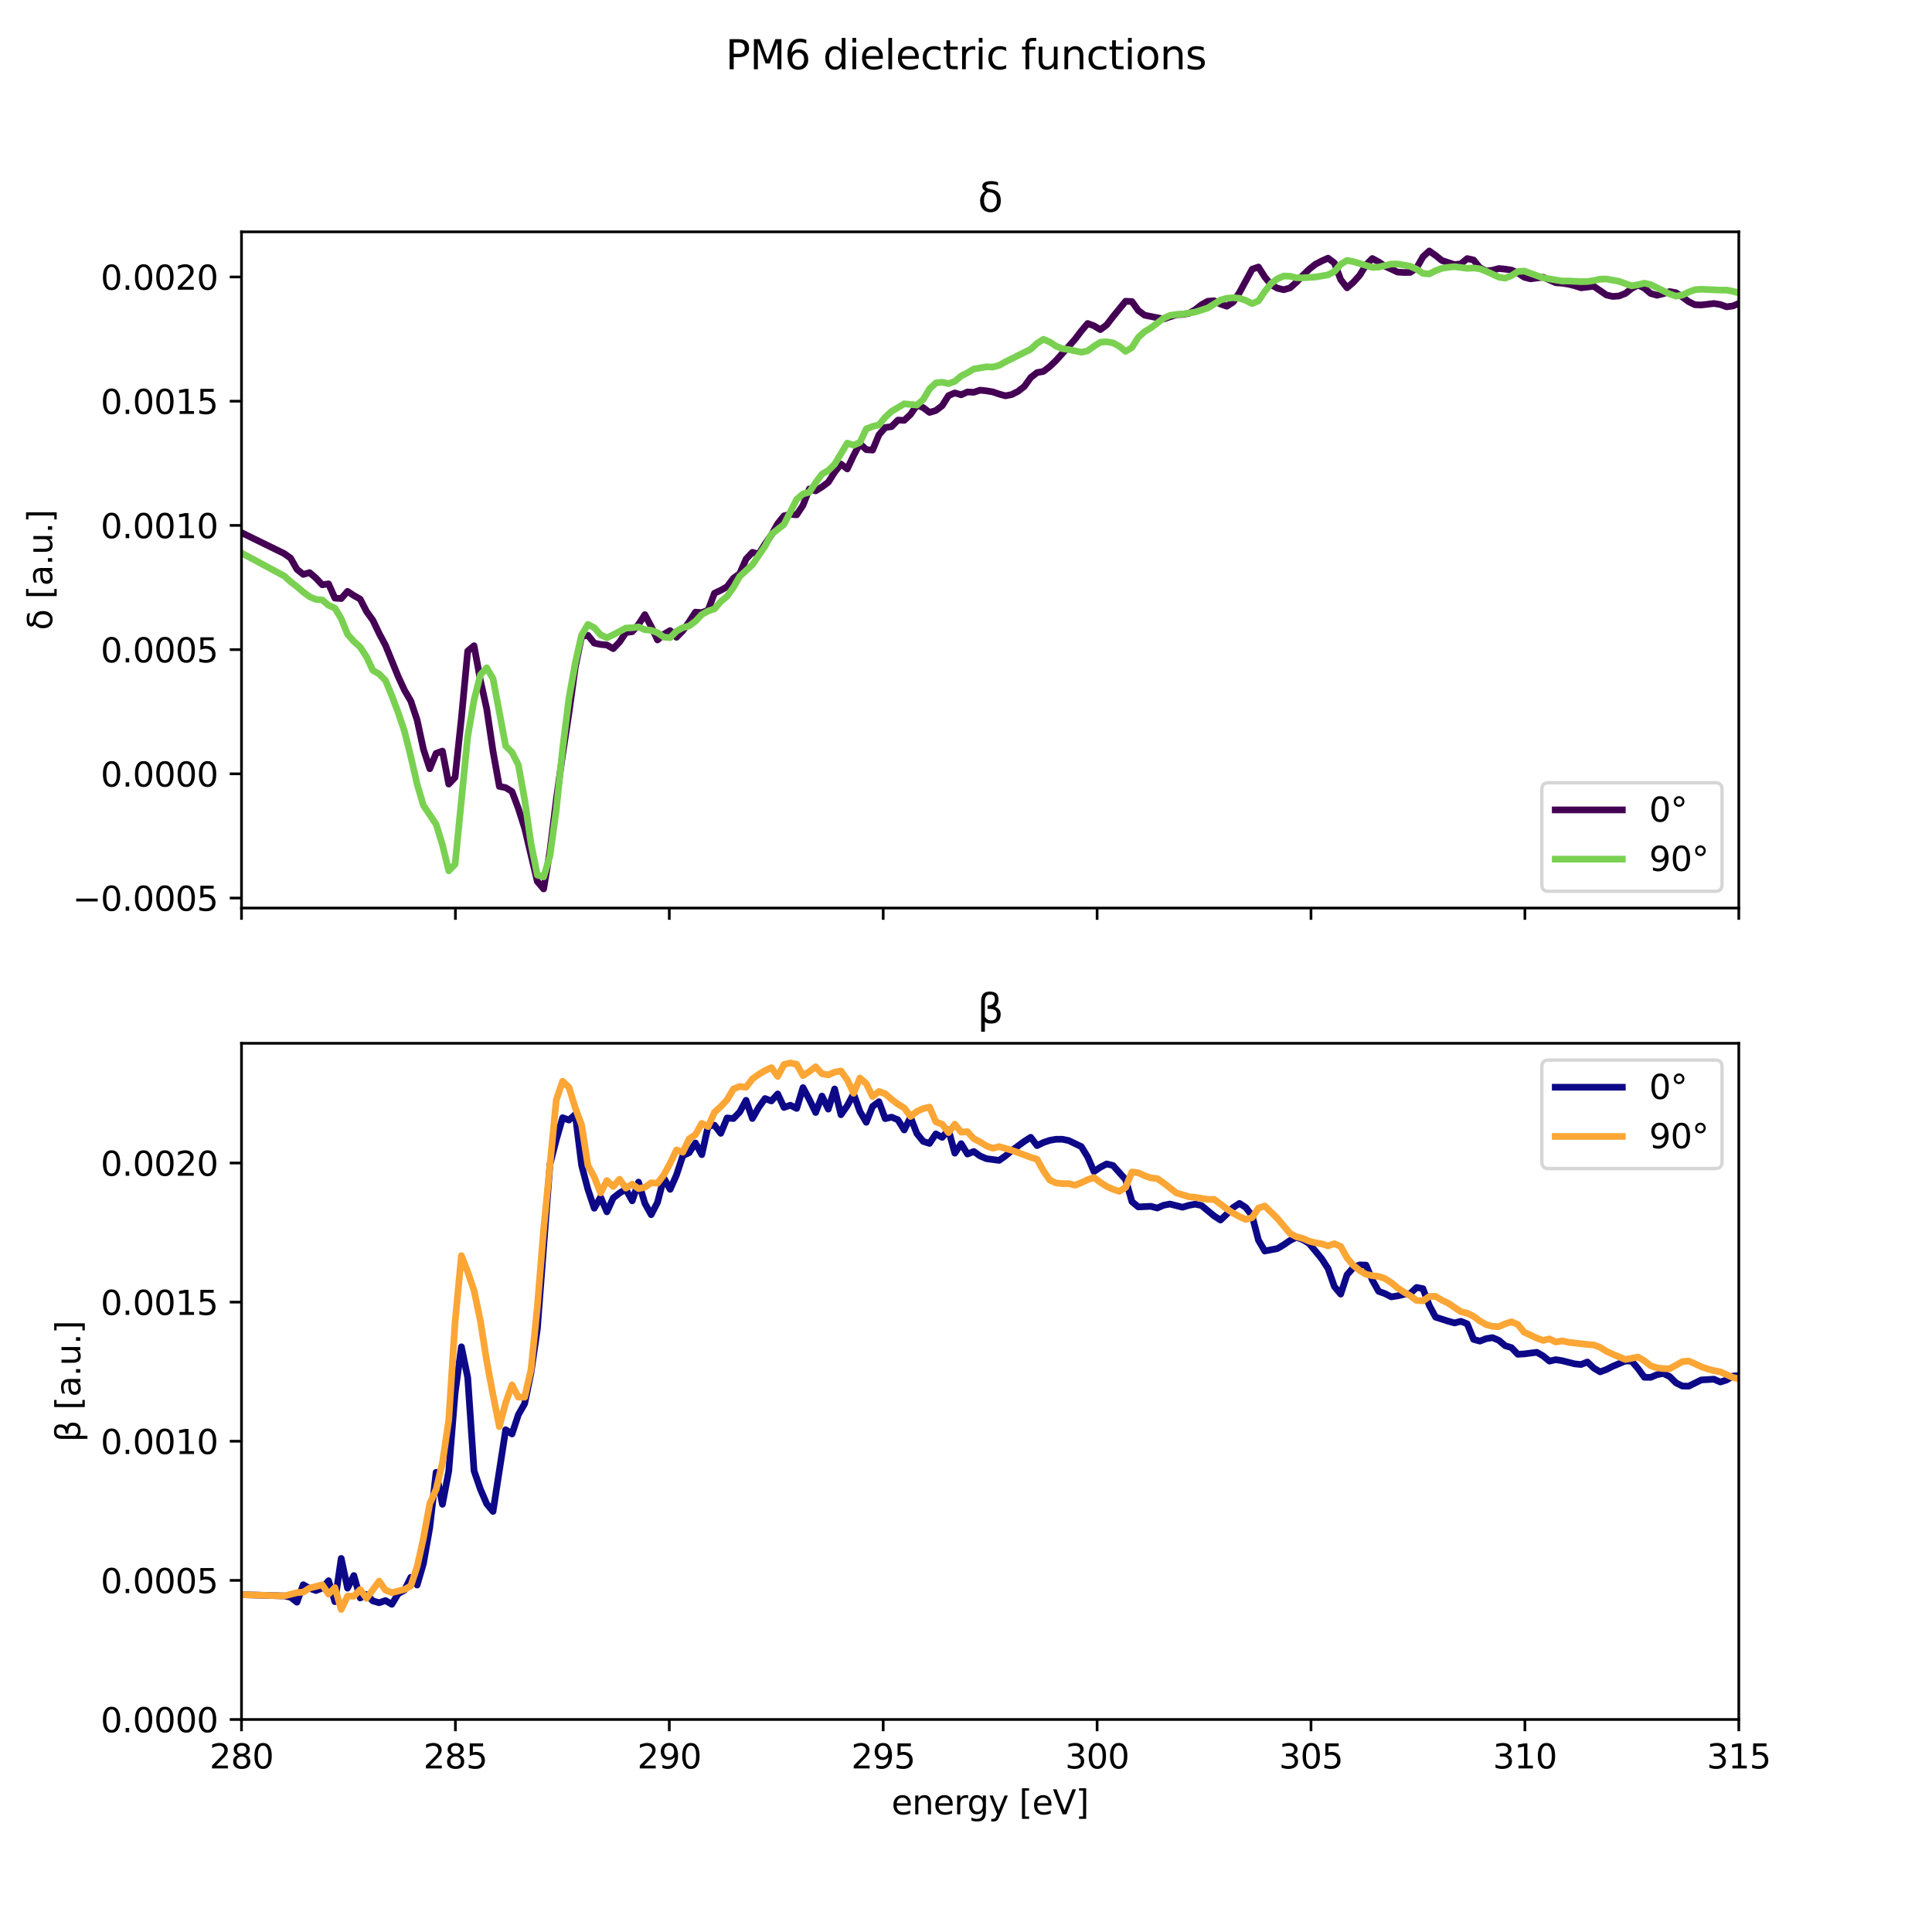 <?xml version="1.0" encoding="utf-8" standalone="no"?>
<!DOCTYPE svg PUBLIC "-//W3C//DTD SVG 1.1//EN"
  "http://www.w3.org/Graphics/SVG/1.1/DTD/svg11.dtd">
<svg xmlns:xlink="http://www.w3.org/1999/xlink" width="576pt" height="576pt" viewBox="0 0 576 576" xmlns="http://www.w3.org/2000/svg" version="1.1">
 <defs>
  <style type="text/css">*{stroke-linejoin: round; stroke-linecap: butt}</style>
 </defs>
 <g id="figure_1">
  <g id="patch_1">
   <path d="M 0 576 
L 576 576 
L 576 0 
L 0 0 
z
" style="fill: #ffffff"/>
  </g>
  <g id="axes_1">
   <g id="patch_2">
    <path d="M 72 270.72 
L 518.4 270.72 
L 518.4 69.12 
L 72 69.12 
z
" style="fill: #ffffff"/>
   </g>
   <g id="matplotlib.axis_1">
    <g id="xtick_1">
     <g id="line2d_1">
      <defs>
       <path id="mb6102b1393" d="M 0 0 
L 0 3.5 
" style="stroke: #000000; stroke-width: 0.8"/>
      </defs>
      <g>
       <use xlink:href="#mb6102b1393" x="72" y="270.72" style="stroke: #000000; stroke-width: 0.8"/>
      </g>
     </g>
    </g>
    <g id="xtick_2">
     <g id="line2d_2">
      <g>
       <use xlink:href="#mb6102b1393" x="135.771" y="270.72" style="stroke: #000000; stroke-width: 0.8"/>
      </g>
     </g>
    </g>
    <g id="xtick_3">
     <g id="line2d_3">
      <g>
       <use xlink:href="#mb6102b1393" x="199.543" y="270.72" style="stroke: #000000; stroke-width: 0.8"/>
      </g>
     </g>
    </g>
    <g id="xtick_4">
     <g id="line2d_4">
      <g>
       <use xlink:href="#mb6102b1393" x="263.314" y="270.72" style="stroke: #000000; stroke-width: 0.8"/>
      </g>
     </g>
    </g>
    <g id="xtick_5">
     <g id="line2d_5">
      <g>
       <use xlink:href="#mb6102b1393" x="327.086" y="270.72" style="stroke: #000000; stroke-width: 0.8"/>
      </g>
     </g>
    </g>
    <g id="xtick_6">
     <g id="line2d_6">
      <g>
       <use xlink:href="#mb6102b1393" x="390.857" y="270.72" style="stroke: #000000; stroke-width: 0.8"/>
      </g>
     </g>
    </g>
    <g id="xtick_7">
     <g id="line2d_7">
      <g>
       <use xlink:href="#mb6102b1393" x="454.629" y="270.72" style="stroke: #000000; stroke-width: 0.8"/>
      </g>
     </g>
    </g>
    <g id="xtick_8">
     <g id="line2d_8">
      <g>
       <use xlink:href="#mb6102b1393" x="518.4" y="270.72" style="stroke: #000000; stroke-width: 0.8"/>
      </g>
     </g>
    </g>
   </g>
   <g id="matplotlib.axis_2">
    <g id="ytick_1">
     <g id="line2d_9">
      <defs>
       <path id="mf360e760d2" d="M 0 0 
L -3.5 0 
" style="stroke: #000000; stroke-width: 0.8"/>
      </defs>
      <g>
       <use xlink:href="#mf360e760d2" x="72" y="267.738" style="stroke: #000000; stroke-width: 0.8"/>
      </g>
     </g>
     <g id="text_1">
      <!-- −0.0005 -->
      <g transform="translate(21.63 271.537) scale(0.1 -0.1)">
       <defs>
        <path id="DejaVuSans-2212" d="M 678 2272 
L 4684 2272 
L 4684 1741 
L 678 1741 
L 678 2272 
z
" transform="scale(0.016)"/>
        <path id="DejaVuSans-30" d="M 2034 4250 
Q 1547 4250 1301 3770 
Q 1056 3291 1056 2328 
Q 1056 1369 1301 889 
Q 1547 409 2034 409 
Q 2525 409 2770 889 
Q 3016 1369 3016 2328 
Q 3016 3291 2770 3770 
Q 2525 4250 2034 4250 
z
M 2034 4750 
Q 2819 4750 3233 4129 
Q 3647 3509 3647 2328 
Q 3647 1150 3233 529 
Q 2819 -91 2034 -91 
Q 1250 -91 836 529 
Q 422 1150 422 2328 
Q 422 3509 836 4129 
Q 1250 4750 2034 4750 
z
" transform="scale(0.016)"/>
        <path id="DejaVuSans-2e" d="M 684 794 
L 1344 794 
L 1344 0 
L 684 0 
L 684 794 
z
" transform="scale(0.016)"/>
        <path id="DejaVuSans-35" d="M 691 4666 
L 3169 4666 
L 3169 4134 
L 1269 4134 
L 1269 2991 
Q 1406 3038 1543 3061 
Q 1681 3084 1819 3084 
Q 2600 3084 3056 2656 
Q 3513 2228 3513 1497 
Q 3513 744 3044 326 
Q 2575 -91 1722 -91 
Q 1428 -91 1123 -41 
Q 819 9 494 109 
L 494 744 
Q 775 591 1075 516 
Q 1375 441 1709 441 
Q 2250 441 2565 725 
Q 2881 1009 2881 1497 
Q 2881 1984 2565 2268 
Q 2250 2553 1709 2553 
Q 1456 2553 1204 2497 
Q 953 2441 691 2322 
L 691 4666 
z
" transform="scale(0.016)"/>
       </defs>
       <use xlink:href="#DejaVuSans-2212"/>
       <use xlink:href="#DejaVuSans-30" x="83.789"/>
       <use xlink:href="#DejaVuSans-2e" x="147.412"/>
       <use xlink:href="#DejaVuSans-30" x="179.199"/>
       <use xlink:href="#DejaVuSans-30" x="242.822"/>
       <use xlink:href="#DejaVuSans-30" x="306.445"/>
       <use xlink:href="#DejaVuSans-35" x="370.068"/>
      </g>
     </g>
    </g>
    <g id="ytick_2">
     <g id="line2d_10">
      <g>
       <use xlink:href="#mf360e760d2" x="72" y="230.706" style="stroke: #000000; stroke-width: 0.8"/>
      </g>
     </g>
     <g id="text_2">
      <!-- 0.0000 -->
      <g transform="translate(30.009 234.505) scale(0.1 -0.1)">
       <use xlink:href="#DejaVuSans-30"/>
       <use xlink:href="#DejaVuSans-2e" x="63.623"/>
       <use xlink:href="#DejaVuSans-30" x="95.41"/>
       <use xlink:href="#DejaVuSans-30" x="159.033"/>
       <use xlink:href="#DejaVuSans-30" x="222.656"/>
       <use xlink:href="#DejaVuSans-30" x="286.279"/>
      </g>
     </g>
    </g>
    <g id="ytick_3">
     <g id="line2d_11">
      <g>
       <use xlink:href="#mf360e760d2" x="72" y="193.674" style="stroke: #000000; stroke-width: 0.8"/>
      </g>
     </g>
     <g id="text_3">
      <!-- 0.0005 -->
      <g transform="translate(30.009 197.473) scale(0.1 -0.1)">
       <use xlink:href="#DejaVuSans-30"/>
       <use xlink:href="#DejaVuSans-2e" x="63.623"/>
       <use xlink:href="#DejaVuSans-30" x="95.41"/>
       <use xlink:href="#DejaVuSans-30" x="159.033"/>
       <use xlink:href="#DejaVuSans-30" x="222.656"/>
       <use xlink:href="#DejaVuSans-35" x="286.279"/>
      </g>
     </g>
    </g>
    <g id="ytick_4">
     <g id="line2d_12">
      <g>
       <use xlink:href="#mf360e760d2" x="72" y="156.641" style="stroke: #000000; stroke-width: 0.8"/>
      </g>
     </g>
     <g id="text_4">
      <!-- 0.0010 -->
      <g transform="translate(30.009 160.441) scale(0.1 -0.1)">
       <defs>
        <path id="DejaVuSans-31" d="M 794 531 
L 1825 531 
L 1825 4091 
L 703 3866 
L 703 4441 
L 1819 4666 
L 2450 4666 
L 2450 531 
L 3481 531 
L 3481 0 
L 794 0 
L 794 531 
z
" transform="scale(0.016)"/>
       </defs>
       <use xlink:href="#DejaVuSans-30"/>
       <use xlink:href="#DejaVuSans-2e" x="63.623"/>
       <use xlink:href="#DejaVuSans-30" x="95.41"/>
       <use xlink:href="#DejaVuSans-30" x="159.033"/>
       <use xlink:href="#DejaVuSans-31" x="222.656"/>
       <use xlink:href="#DejaVuSans-30" x="286.279"/>
      </g>
     </g>
    </g>
    <g id="ytick_5">
     <g id="line2d_13">
      <g>
       <use xlink:href="#mf360e760d2" x="72" y="119.609" style="stroke: #000000; stroke-width: 0.8"/>
      </g>
     </g>
     <g id="text_5">
      <!-- 0.0015 -->
      <g transform="translate(30.009 123.408) scale(0.1 -0.1)">
       <use xlink:href="#DejaVuSans-30"/>
       <use xlink:href="#DejaVuSans-2e" x="63.623"/>
       <use xlink:href="#DejaVuSans-30" x="95.41"/>
       <use xlink:href="#DejaVuSans-30" x="159.033"/>
       <use xlink:href="#DejaVuSans-31" x="222.656"/>
       <use xlink:href="#DejaVuSans-35" x="286.279"/>
      </g>
     </g>
    </g>
    <g id="ytick_6">
     <g id="line2d_14">
      <g>
       <use xlink:href="#mf360e760d2" x="72" y="82.577" style="stroke: #000000; stroke-width: 0.8"/>
      </g>
     </g>
     <g id="text_6">
      <!-- 0.0020 -->
      <g transform="translate(30.009 86.376) scale(0.1 -0.1)">
       <defs>
        <path id="DejaVuSans-32" d="M 1228 531 
L 3431 531 
L 3431 0 
L 469 0 
L 469 531 
Q 828 903 1448 1529 
Q 2069 2156 2228 2338 
Q 2531 2678 2651 2914 
Q 2772 3150 2772 3378 
Q 2772 3750 2511 3984 
Q 2250 4219 1831 4219 
Q 1534 4219 1204 4116 
Q 875 4013 500 3803 
L 500 4441 
Q 881 4594 1212 4672 
Q 1544 4750 1819 4750 
Q 2544 4750 2975 4387 
Q 3406 4025 3406 3419 
Q 3406 3131 3298 2873 
Q 3191 2616 2906 2266 
Q 2828 2175 2409 1742 
Q 1991 1309 1228 531 
z
" transform="scale(0.016)"/>
       </defs>
       <use xlink:href="#DejaVuSans-30"/>
       <use xlink:href="#DejaVuSans-2e" x="63.623"/>
       <use xlink:href="#DejaVuSans-30" x="95.41"/>
       <use xlink:href="#DejaVuSans-30" x="159.033"/>
       <use xlink:href="#DejaVuSans-32" x="222.656"/>
       <use xlink:href="#DejaVuSans-30" x="286.279"/>
      </g>
     </g>
    </g>
    <g id="text_7">
     <!-- δ [a.u.] -->
     <g transform="translate(15.55 187.881) rotate(-90) scale(0.1 -0.1)">
      <defs>
       <path id="DejaVuSans-3b4" d="M 3138 4053 
Q 2819 4272 2072 4272 
Q 1281 4272 1281 3906 
Q 1281 3619 2106 3469 
Q 2756 3353 3122 3003 
Q 3566 2581 3566 1716 
Q 3566 888 3138 400 
Q 2709 -91 1959 -91 
Q 1213 -91 781 400 
Q 353 888 353 1747 
Q 353 2384 781 2900 
Q 947 3100 1181 3213 
Q 694 3459 694 3900 
Q 694 4750 2072 4750 
Q 2763 4750 3138 4531 
L 3138 4053 
z
M 1613 3056 
Q 1400 2966 1228 2738 
Q 959 2384 959 1747 
Q 959 1113 1225 756 
Q 1494 397 1959 397 
Q 2419 397 2687 759 
Q 2956 1122 2956 1716 
Q 2956 2338 2672 2638 
Q 2369 2959 1975 2994 
Q 1775 3013 1613 3056 
z
" transform="scale(0.016)"/>
       <path id="DejaVuSans-20" transform="scale(0.016)"/>
       <path id="DejaVuSans-5b" d="M 550 4863 
L 1875 4863 
L 1875 4416 
L 1125 4416 
L 1125 -397 
L 1875 -397 
L 1875 -844 
L 550 -844 
L 550 4863 
z
" transform="scale(0.016)"/>
       <path id="DejaVuSans-61" d="M 2194 1759 
Q 1497 1759 1228 1600 
Q 959 1441 959 1056 
Q 959 750 1161 570 
Q 1363 391 1709 391 
Q 2188 391 2477 730 
Q 2766 1069 2766 1631 
L 2766 1759 
L 2194 1759 
z
M 3341 1997 
L 3341 0 
L 2766 0 
L 2766 531 
Q 2569 213 2275 61 
Q 1981 -91 1556 -91 
Q 1019 -91 701 211 
Q 384 513 384 1019 
Q 384 1609 779 1909 
Q 1175 2209 1959 2209 
L 2766 2209 
L 2766 2266 
Q 2766 2663 2505 2880 
Q 2244 3097 1772 3097 
Q 1472 3097 1187 3025 
Q 903 2953 641 2809 
L 641 3341 
Q 956 3463 1253 3523 
Q 1550 3584 1831 3584 
Q 2591 3584 2966 3190 
Q 3341 2797 3341 1997 
z
" transform="scale(0.016)"/>
       <path id="DejaVuSans-75" d="M 544 1381 
L 544 3500 
L 1119 3500 
L 1119 1403 
Q 1119 906 1312 657 
Q 1506 409 1894 409 
Q 2359 409 2629 706 
Q 2900 1003 2900 1516 
L 2900 3500 
L 3475 3500 
L 3475 0 
L 2900 0 
L 2900 538 
Q 2691 219 2414 64 
Q 2138 -91 1772 -91 
Q 1169 -91 856 284 
Q 544 659 544 1381 
z
M 1991 3584 
L 1991 3584 
z
" transform="scale(0.016)"/>
       <path id="DejaVuSans-5d" d="M 1947 4863 
L 1947 -844 
L 622 -844 
L 622 -397 
L 1369 -397 
L 1369 4416 
L 622 4416 
L 622 4863 
L 1947 4863 
z
" transform="scale(0.016)"/>
      </defs>
      <use xlink:href="#DejaVuSans-3b4"/>
      <use xlink:href="#DejaVuSans-20" x="61.182"/>
      <use xlink:href="#DejaVuSans-5b" x="92.969"/>
      <use xlink:href="#DejaVuSans-61" x="131.982"/>
      <use xlink:href="#DejaVuSans-2e" x="193.262"/>
      <use xlink:href="#DejaVuSans-75" x="225.049"/>
      <use xlink:href="#DejaVuSans-2e" x="288.428"/>
      <use xlink:href="#DejaVuSans-5d" x="320.215"/>
     </g>
    </g>
   </g>
   <g id="line2d_15">
    <path d="M -1 129.497 
L 33.189 139.81 
L 84.754 165.049 
L 86.64 166.399 
L 88.526 169.729 
L 90.412 171.255 
L 92.298 170.722 
L 94.184 172.337 
L 96.07 174.349 
L 97.956 174.07 
L 99.842 178.315 
L 101.728 178.457 
L 103.614 176.307 
L 105.5 177.551 
L 107.386 178.618 
L 109.272 182.299 
L 111.158 184.906 
L 113.044 188.855 
L 114.93 192.389 
L 118.702 201.67 
L 120.588 205.76 
L 122.474 208.996 
L 124.36 214.671 
L 126.246 223.383 
L 128.132 229.182 
L 130.018 224.598 
L 131.904 223.928 
L 133.79 233.766 
L 135.676 231.762 
L 137.562 214.087 
L 139.447 194.096 
L 141.333 192.518 
L 143.219 202.841 
L 145.105 211.32 
L 146.991 224.012 
L 148.877 234.454 
L 150.763 234.824 
L 152.649 235.987 
L 154.535 241.011 
L 156.421 246.932 
L 160.193 262.797 
L 162.079 265.014 
L 163.965 253.704 
L 165.851 238.424 
L 167.737 224.929 
L 169.623 212.589 
L 171.509 198.935 
L 173.395 189.773 
L 175.281 189.391 
L 177.167 191.739 
L 179.053 192.127 
L 180.939 192.299 
L 182.825 193.381 
L 184.711 191.407 
L 186.597 188.59 
L 188.483 188.329 
L 190.369 186.179 
L 192.255 183.24 
L 194.141 186.777 
L 196.027 190.793 
L 197.913 189.1 
L 199.799 187.998 
L 201.685 189.997 
L 203.571 188.076 
L 205.456 185.391 
L 207.342 182.503 
L 209.228 182.65 
L 211.114 181.911 
L 213 176.878 
L 214.886 175.985 
L 216.772 174.916 
L 218.658 172.391 
L 220.544 171.027 
L 222.43 166.67 
L 224.316 164.668 
L 226.202 165.184 
L 228.088 162.188 
L 229.974 159.489 
L 231.86 156.123 
L 233.746 153.778 
L 235.632 153.336 
L 237.518 153.489 
L 239.404 150.651 
L 241.29 145.765 
L 243.176 146.341 
L 245.062 145.173 
L 246.948 143.764 
L 248.834 140.771 
L 250.72 138.361 
L 252.606 139.807 
L 254.492 135.799 
L 256.378 132.272 
L 258.264 134.056 
L 260.15 134.189 
L 262.036 129.648 
L 263.922 127.456 
L 265.808 127.196 
L 267.694 125.243 
L 269.58 125.324 
L 271.466 123.551 
L 273.351 120.797 
L 275.237 121.536 
L 277.123 122.954 
L 279.009 122.393 
L 280.895 120.961 
L 282.781 117.955 
L 284.667 117.144 
L 286.553 117.705 
L 288.439 116.861 
L 290.325 116.948 
L 292.211 116.319 
L 294.097 116.522 
L 295.983 116.838 
L 297.869 117.487 
L 299.755 118.002 
L 301.641 117.631 
L 303.527 116.669 
L 305.413 115.197 
L 307.299 112.558 
L 309.185 111.082 
L 311.071 110.742 
L 312.957 109.289 
L 314.843 107.482 
L 318.615 103.281 
L 320.501 101.15 
L 322.387 98.661 
L 324.273 96.446 
L 326.159 97.14 
L 328.045 98.277 
L 329.931 96.866 
L 331.817 94.423 
L 335.589 89.809 
L 337.475 89.907 
L 339.361 92.559 
L 341.246 93.976 
L 346.904 95.101 
L 350.676 93.834 
L 352.562 93.742 
L 354.448 93.422 
L 356.334 92.337 
L 358.22 90.855 
L 360.106 89.811 
L 361.992 89.673 
L 363.878 90.649 
L 365.764 91.29 
L 367.65 90.06 
L 369.536 87.212 
L 373.308 80.262 
L 375.194 79.607 
L 377.08 82.589 
L 378.966 84.885 
L 380.852 85.936 
L 382.738 86.379 
L 384.624 85.824 
L 386.51 84.155 
L 388.396 82.137 
L 390.282 80.284 
L 392.168 78.79 
L 394.054 77.814 
L 395.94 76.964 
L 397.826 78.393 
L 399.712 83.366 
L 401.598 85.806 
L 403.484 84.164 
L 405.37 82.068 
L 407.256 78.972 
L 409.141 77.072 
L 411.027 78.081 
L 412.913 79.362 
L 416.685 81.115 
L 418.571 81.241 
L 420.457 81.208 
L 422.343 79.887 
L 424.229 76.57 
L 426.115 74.826 
L 428.001 76.157 
L 429.887 77.669 
L 433.659 78.889 
L 435.545 78.664 
L 437.431 77.093 
L 439.317 77.504 
L 441.203 79.819 
L 443.089 80.779 
L 444.975 80.566 
L 446.861 80.056 
L 448.747 80.235 
L 450.633 80.526 
L 452.519 81.349 
L 454.405 82.644 
L 456.291 83.129 
L 460.063 82.648 
L 463.835 84.293 
L 465.721 84.435 
L 467.607 84.722 
L 469.493 85.19 
L 471.379 85.804 
L 475.151 85.344 
L 478.922 87.942 
L 480.808 88.377 
L 482.694 88.245 
L 484.58 87.494 
L 486.466 86.003 
L 488.352 84.98 
L 490.238 85.9 
L 492.124 87.499 
L 494.01 88.033 
L 495.896 87.569 
L 497.782 86.931 
L 499.668 87.264 
L 501.554 88.527 
L 503.44 89.93 
L 505.326 90.857 
L 507.212 90.93 
L 510.984 90.484 
L 512.87 90.786 
L 514.756 91.468 
L 516.642 91.219 
L 518.528 90.408 
L 520.414 89.31 
L 522.3 88.507 
L 524.186 88.286 
L 526.072 88.632 
L 529.844 91.868 
L 531.73 91.925 
L 533.616 90.537 
L 535.502 88.53 
L 537.388 87.644 
L 539.274 88.48 
L 541.16 90.709 
L 543.045 92.745 
L 544.931 93.506 
L 546.817 93.896 
L 548.703 93.934 
L 552.475 92.856 
L 556.247 92.204 
L 558.133 92.167 
L 560.019 92.973 
L 561.905 93.007 
L 563.791 92.296 
L 565.677 92.704 
L 567.563 93.238 
L 569.449 93.195 
L 573.221 91.97 
L 575.107 91.247 
L 577 90.915 
L 577 90.915 
" clip-path="url(#pcdd33e7b62)" style="fill: none; stroke: #440154; stroke-width: 2; stroke-linecap: square"/>
   </g>
   <g id="line2d_16">
    <path d="M -1 133.117 
L 33.189 143.994 
L 84.754 171.732 
L 86.64 173.433 
L 88.526 174.879 
L 90.412 176.521 
L 92.298 177.904 
L 94.184 178.718 
L 96.07 178.866 
L 97.956 180.465 
L 99.842 181.3 
L 101.728 184.428 
L 103.614 189.1 
L 105.5 191.231 
L 107.386 192.922 
L 109.272 195.817 
L 111.158 199.861 
L 113.044 200.937 
L 114.93 202.865 
L 116.816 207.432 
L 118.702 212.412 
L 120.588 218.008 
L 122.474 225.563 
L 124.36 233.791 
L 126.246 240.143 
L 130.018 245.72 
L 131.904 251.89 
L 133.79 259.621 
L 135.676 257.663 
L 139.447 219.51 
L 141.333 208.679 
L 143.219 201.204 
L 145.105 199.095 
L 146.991 202.336 
L 150.763 222.405 
L 152.649 224.307 
L 154.535 228.019 
L 156.421 238.42 
L 158.307 251.451 
L 160.193 260.878 
L 162.079 261.445 
L 163.965 255.149 
L 165.851 241.421 
L 167.737 223.237 
L 169.623 208.146 
L 171.509 197.64 
L 173.395 189.359 
L 175.281 186.157 
L 177.167 187.129 
L 179.053 189.269 
L 180.939 190.146 
L 182.825 189.248 
L 186.597 187.245 
L 188.483 187.168 
L 190.369 186.906 
L 192.255 187.743 
L 194.141 187.913 
L 196.027 188.645 
L 197.913 189.952 
L 199.799 190.107 
L 201.685 188.166 
L 203.571 187.13 
L 205.456 186.629 
L 207.342 185.215 
L 209.228 183.224 
L 211.114 182.171 
L 213 181.529 
L 214.886 179.358 
L 216.772 177.775 
L 218.658 175.134 
L 220.544 171.833 
L 224.316 168.391 
L 228.088 162.832 
L 229.974 159.303 
L 233.746 156.337 
L 237.518 148.863 
L 239.404 147.256 
L 241.29 146.743 
L 243.176 143.877 
L 245.062 141.35 
L 246.948 140.252 
L 248.834 138.411 
L 252.606 132.109 
L 254.492 132.732 
L 256.378 131.892 
L 258.264 127.87 
L 260.15 127.134 
L 262.036 126.686 
L 263.922 124.364 
L 265.808 122.642 
L 269.58 120.385 
L 273.351 120.765 
L 275.237 119.123 
L 277.123 115.936 
L 279.009 114.173 
L 280.895 113.953 
L 282.781 114.373 
L 284.667 113.705 
L 286.553 112.086 
L 288.439 111.128 
L 290.325 110.018 
L 294.097 109.363 
L 295.983 109.434 
L 297.869 108.932 
L 299.755 107.872 
L 307.299 104.116 
L 309.185 102.353 
L 311.071 101.16 
L 312.957 101.945 
L 314.843 103.197 
L 316.729 103.952 
L 318.615 104.219 
L 322.387 105.011 
L 324.273 104.588 
L 326.159 103.226 
L 328.045 102.034 
L 329.931 101.889 
L 331.817 102.22 
L 333.703 103.231 
L 335.589 104.764 
L 337.475 103.594 
L 339.361 100.579 
L 341.246 98.88 
L 343.132 97.748 
L 346.904 94.897 
L 348.79 94.029 
L 350.676 93.77 
L 352.562 93.645 
L 356.334 93.037 
L 360.106 91.814 
L 363.878 89.457 
L 365.764 88.928 
L 367.65 88.776 
L 369.536 88.92 
L 371.422 89.568 
L 373.308 90.517 
L 375.194 89.714 
L 377.08 86.895 
L 378.966 84.512 
L 380.852 83.117 
L 382.738 82.281 
L 384.624 82.359 
L 386.51 82.825 
L 388.396 82.832 
L 392.168 82.587 
L 395.94 81.954 
L 397.826 80.972 
L 399.712 78.793 
L 401.598 77.637 
L 403.484 77.997 
L 409.141 79.709 
L 411.027 79.633 
L 414.799 78.712 
L 416.685 78.693 
L 420.457 79.379 
L 422.343 80.249 
L 424.229 81.508 
L 426.115 81.672 
L 428.001 80.695 
L 429.887 80.003 
L 431.773 79.689 
L 433.659 79.504 
L 437.431 80.004 
L 439.317 79.898 
L 441.203 80.137 
L 443.089 80.869 
L 446.861 82.629 
L 448.747 82.94 
L 450.633 82.177 
L 452.519 80.963 
L 454.405 80.807 
L 460.063 82.849 
L 465.721 83.783 
L 467.607 83.775 
L 471.379 83.973 
L 473.265 83.934 
L 475.151 83.653 
L 477.036 83.226 
L 478.922 83.186 
L 482.694 83.881 
L 486.466 85.224 
L 488.352 84.889 
L 490.238 84.415 
L 492.124 84.852 
L 497.782 87.629 
L 499.668 88.293 
L 501.554 87.987 
L 503.44 87.072 
L 505.326 86.382 
L 507.212 86.239 
L 512.87 86.493 
L 514.756 86.485 
L 516.642 86.846 
L 522.3 88.47 
L 524.186 88.768 
L 526.072 88.475 
L 527.958 87.927 
L 529.844 87.938 
L 531.73 88.456 
L 533.616 89.236 
L 535.502 90.511 
L 537.388 91.481 
L 539.274 91.026 
L 541.16 89.525 
L 543.045 88.534 
L 544.931 88.533 
L 546.817 88.758 
L 548.703 89.355 
L 552.475 91.267 
L 554.361 91.798 
L 558.133 92.275 
L 561.905 92.118 
L 563.791 92.365 
L 565.677 92.442 
L 569.449 92.296 
L 573.221 92.537 
L 577 93.173 
L 577 93.173 
" clip-path="url(#pcdd33e7b62)" style="fill: none; stroke: #7ad151; stroke-width: 2; stroke-linecap: square"/>
   </g>
   <g id="patch_3">
    <path d="M 72 270.72 
L 72 69.12 
" style="fill: none; stroke: #000000; stroke-width: 0.8; stroke-linejoin: miter; stroke-linecap: square"/>
   </g>
   <g id="patch_4">
    <path d="M 518.4 270.72 
L 518.4 69.12 
" style="fill: none; stroke: #000000; stroke-width: 0.8; stroke-linejoin: miter; stroke-linecap: square"/>
   </g>
   <g id="patch_5">
    <path d="M 72 270.72 
L 518.4 270.72 
" style="fill: none; stroke: #000000; stroke-width: 0.8; stroke-linejoin: miter; stroke-linecap: square"/>
   </g>
   <g id="patch_6">
    <path d="M 72 69.12 
L 518.4 69.12 
" style="fill: none; stroke: #000000; stroke-width: 0.8; stroke-linejoin: miter; stroke-linecap: square"/>
   </g>
   <g id="text_8">
    <!-- δ -->
    <g transform="translate(291.529 63.12) scale(0.12 -0.12)">
     <use xlink:href="#DejaVuSans-3b4"/>
    </g>
   </g>
   <g id="legend_1">
    <g id="patch_7">
     <path d="M 461.675 265.72 
L 511.4 265.72 
Q 513.4 265.72 513.4 263.72 
L 513.4 235.364 
Q 513.4 233.364 511.4 233.364 
L 461.675 233.364 
Q 459.675 233.364 459.675 235.364 
L 459.675 263.72 
Q 459.675 265.72 461.675 265.72 
z
" style="fill: #ffffff; opacity: 0.8; stroke: #cccccc; stroke-linejoin: miter"/>
    </g>
    <g id="line2d_17">
     <path d="M 463.675 241.462 
L 473.675 241.462 
L 483.675 241.462 
" style="fill: none; stroke: #440154; stroke-width: 2; stroke-linecap: square"/>
    </g>
    <g id="text_9">
     <!-- 0° -->
     <g transform="translate(491.675 244.962) scale(0.1 -0.1)">
      <defs>
       <path id="DejaVuSans-b0" d="M 1600 4347 
Q 1350 4347 1178 4173 
Q 1006 4000 1006 3750 
Q 1006 3503 1178 3333 
Q 1350 3163 1600 3163 
Q 1850 3163 2022 3333 
Q 2194 3503 2194 3750 
Q 2194 3997 2020 4172 
Q 1847 4347 1600 4347 
z
M 1600 4750 
Q 1800 4750 1984 4673 
Q 2169 4597 2303 4453 
Q 2447 4313 2519 4134 
Q 2591 3956 2591 3750 
Q 2591 3338 2302 3052 
Q 2013 2766 1594 2766 
Q 1172 2766 890 3047 
Q 609 3328 609 3750 
Q 609 4169 896 4459 
Q 1184 4750 1600 4750 
z
" transform="scale(0.016)"/>
      </defs>
      <use xlink:href="#DejaVuSans-30"/>
      <use xlink:href="#DejaVuSans-b0" x="63.623"/>
     </g>
    </g>
    <g id="line2d_18">
     <path d="M 463.675 256.14 
L 473.675 256.14 
L 483.675 256.14 
" style="fill: none; stroke: #7ad151; stroke-width: 2; stroke-linecap: square"/>
    </g>
    <g id="text_10">
     <!-- 90° -->
     <g transform="translate(491.675 259.64) scale(0.1 -0.1)">
      <defs>
       <path id="DejaVuSans-39" d="M 703 97 
L 703 672 
Q 941 559 1184 500 
Q 1428 441 1663 441 
Q 2288 441 2617 861 
Q 2947 1281 2994 2138 
Q 2813 1869 2534 1725 
Q 2256 1581 1919 1581 
Q 1219 1581 811 2004 
Q 403 2428 403 3163 
Q 403 3881 828 4315 
Q 1253 4750 1959 4750 
Q 2769 4750 3195 4129 
Q 3622 3509 3622 2328 
Q 3622 1225 3098 567 
Q 2575 -91 1691 -91 
Q 1453 -91 1209 -44 
Q 966 3 703 97 
z
M 1959 2075 
Q 2384 2075 2632 2365 
Q 2881 2656 2881 3163 
Q 2881 3666 2632 3958 
Q 2384 4250 1959 4250 
Q 1534 4250 1286 3958 
Q 1038 3666 1038 3163 
Q 1038 2656 1286 2365 
Q 1534 2075 1959 2075 
z
" transform="scale(0.016)"/>
      </defs>
      <use xlink:href="#DejaVuSans-39"/>
      <use xlink:href="#DejaVuSans-30" x="63.623"/>
      <use xlink:href="#DejaVuSans-b0" x="127.246"/>
     </g>
    </g>
   </g>
  </g>
  <g id="axes_2">
   <g id="patch_8">
    <path d="M 72 512.64 
L 518.4 512.64 
L 518.4 311.04 
L 72 311.04 
z
" style="fill: #ffffff"/>
   </g>
   <g id="matplotlib.axis_3">
    <g id="xtick_9">
     <g id="line2d_19">
      <g>
       <use xlink:href="#mb6102b1393" x="72" y="512.64" style="stroke: #000000; stroke-width: 0.8"/>
      </g>
     </g>
     <g id="text_11">
      <!-- 280 -->
      <g transform="translate(62.456 527.238) scale(0.1 -0.1)">
       <defs>
        <path id="DejaVuSans-38" d="M 2034 2216 
Q 1584 2216 1326 1975 
Q 1069 1734 1069 1313 
Q 1069 891 1326 650 
Q 1584 409 2034 409 
Q 2484 409 2743 651 
Q 3003 894 3003 1313 
Q 3003 1734 2745 1975 
Q 2488 2216 2034 2216 
z
M 1403 2484 
Q 997 2584 770 2862 
Q 544 3141 544 3541 
Q 544 4100 942 4425 
Q 1341 4750 2034 4750 
Q 2731 4750 3128 4425 
Q 3525 4100 3525 3541 
Q 3525 3141 3298 2862 
Q 3072 2584 2669 2484 
Q 3125 2378 3379 2068 
Q 3634 1759 3634 1313 
Q 3634 634 3220 271 
Q 2806 -91 2034 -91 
Q 1263 -91 848 271 
Q 434 634 434 1313 
Q 434 1759 690 2068 
Q 947 2378 1403 2484 
z
M 1172 3481 
Q 1172 3119 1398 2916 
Q 1625 2713 2034 2713 
Q 2441 2713 2670 2916 
Q 2900 3119 2900 3481 
Q 2900 3844 2670 4047 
Q 2441 4250 2034 4250 
Q 1625 4250 1398 4047 
Q 1172 3844 1172 3481 
z
" transform="scale(0.016)"/>
       </defs>
       <use xlink:href="#DejaVuSans-32"/>
       <use xlink:href="#DejaVuSans-38" x="63.623"/>
       <use xlink:href="#DejaVuSans-30" x="127.246"/>
      </g>
     </g>
    </g>
    <g id="xtick_10">
     <g id="line2d_20">
      <g>
       <use xlink:href="#mb6102b1393" x="135.771" y="512.64" style="stroke: #000000; stroke-width: 0.8"/>
      </g>
     </g>
     <g id="text_12">
      <!-- 285 -->
      <g transform="translate(126.228 527.238) scale(0.1 -0.1)">
       <use xlink:href="#DejaVuSans-32"/>
       <use xlink:href="#DejaVuSans-38" x="63.623"/>
       <use xlink:href="#DejaVuSans-35" x="127.246"/>
      </g>
     </g>
    </g>
    <g id="xtick_11">
     <g id="line2d_21">
      <g>
       <use xlink:href="#mb6102b1393" x="199.543" y="512.64" style="stroke: #000000; stroke-width: 0.8"/>
      </g>
     </g>
     <g id="text_13">
      <!-- 290 -->
      <g transform="translate(189.999 527.238) scale(0.1 -0.1)">
       <use xlink:href="#DejaVuSans-32"/>
       <use xlink:href="#DejaVuSans-39" x="63.623"/>
       <use xlink:href="#DejaVuSans-30" x="127.246"/>
      </g>
     </g>
    </g>
    <g id="xtick_12">
     <g id="line2d_22">
      <g>
       <use xlink:href="#mb6102b1393" x="263.314" y="512.64" style="stroke: #000000; stroke-width: 0.8"/>
      </g>
     </g>
     <g id="text_14">
      <!-- 295 -->
      <g transform="translate(253.771 527.238) scale(0.1 -0.1)">
       <use xlink:href="#DejaVuSans-32"/>
       <use xlink:href="#DejaVuSans-39" x="63.623"/>
       <use xlink:href="#DejaVuSans-35" x="127.246"/>
      </g>
     </g>
    </g>
    <g id="xtick_13">
     <g id="line2d_23">
      <g>
       <use xlink:href="#mb6102b1393" x="327.086" y="512.64" style="stroke: #000000; stroke-width: 0.8"/>
      </g>
     </g>
     <g id="text_15">
      <!-- 300 -->
      <g transform="translate(317.542 527.238) scale(0.1 -0.1)">
       <defs>
        <path id="DejaVuSans-33" d="M 2597 2516 
Q 3050 2419 3304 2112 
Q 3559 1806 3559 1356 
Q 3559 666 3084 287 
Q 2609 -91 1734 -91 
Q 1441 -91 1130 -33 
Q 819 25 488 141 
L 488 750 
Q 750 597 1062 519 
Q 1375 441 1716 441 
Q 2309 441 2620 675 
Q 2931 909 2931 1356 
Q 2931 1769 2642 2001 
Q 2353 2234 1838 2234 
L 1294 2234 
L 1294 2753 
L 1863 2753 
Q 2328 2753 2575 2939 
Q 2822 3125 2822 3475 
Q 2822 3834 2567 4026 
Q 2313 4219 1838 4219 
Q 1578 4219 1281 4162 
Q 984 4106 628 3988 
L 628 4550 
Q 988 4650 1302 4700 
Q 1616 4750 1894 4750 
Q 2613 4750 3031 4423 
Q 3450 4097 3450 3541 
Q 3450 3153 3228 2886 
Q 3006 2619 2597 2516 
z
" transform="scale(0.016)"/>
       </defs>
       <use xlink:href="#DejaVuSans-33"/>
       <use xlink:href="#DejaVuSans-30" x="63.623"/>
       <use xlink:href="#DejaVuSans-30" x="127.246"/>
      </g>
     </g>
    </g>
    <g id="xtick_14">
     <g id="line2d_24">
      <g>
       <use xlink:href="#mb6102b1393" x="390.857" y="512.64" style="stroke: #000000; stroke-width: 0.8"/>
      </g>
     </g>
     <g id="text_16">
      <!-- 305 -->
      <g transform="translate(381.313 527.238) scale(0.1 -0.1)">
       <use xlink:href="#DejaVuSans-33"/>
       <use xlink:href="#DejaVuSans-30" x="63.623"/>
       <use xlink:href="#DejaVuSans-35" x="127.246"/>
      </g>
     </g>
    </g>
    <g id="xtick_15">
     <g id="line2d_25">
      <g>
       <use xlink:href="#mb6102b1393" x="454.629" y="512.64" style="stroke: #000000; stroke-width: 0.8"/>
      </g>
     </g>
     <g id="text_17">
      <!-- 310 -->
      <g transform="translate(445.085 527.238) scale(0.1 -0.1)">
       <use xlink:href="#DejaVuSans-33"/>
       <use xlink:href="#DejaVuSans-31" x="63.623"/>
       <use xlink:href="#DejaVuSans-30" x="127.246"/>
      </g>
     </g>
    </g>
    <g id="xtick_16">
     <g id="line2d_26">
      <g>
       <use xlink:href="#mb6102b1393" x="518.4" y="512.64" style="stroke: #000000; stroke-width: 0.8"/>
      </g>
     </g>
     <g id="text_18">
      <!-- 315 -->
      <g transform="translate(508.856 527.238) scale(0.1 -0.1)">
       <use xlink:href="#DejaVuSans-33"/>
       <use xlink:href="#DejaVuSans-31" x="63.623"/>
       <use xlink:href="#DejaVuSans-35" x="127.246"/>
      </g>
     </g>
    </g>
    <g id="text_19">
     <!-- energy [eV] -->
     <g transform="translate(265.789 540.917) scale(0.1 -0.1)">
      <defs>
       <path id="DejaVuSans-65" d="M 3597 1894 
L 3597 1613 
L 953 1613 
Q 991 1019 1311 708 
Q 1631 397 2203 397 
Q 2534 397 2845 478 
Q 3156 559 3463 722 
L 3463 178 
Q 3153 47 2828 -22 
Q 2503 -91 2169 -91 
Q 1331 -91 842 396 
Q 353 884 353 1716 
Q 353 2575 817 3079 
Q 1281 3584 2069 3584 
Q 2775 3584 3186 3129 
Q 3597 2675 3597 1894 
z
M 3022 2063 
Q 3016 2534 2758 2815 
Q 2500 3097 2075 3097 
Q 1594 3097 1305 2825 
Q 1016 2553 972 2059 
L 3022 2063 
z
" transform="scale(0.016)"/>
       <path id="DejaVuSans-6e" d="M 3513 2113 
L 3513 0 
L 2938 0 
L 2938 2094 
Q 2938 2591 2744 2837 
Q 2550 3084 2163 3084 
Q 1697 3084 1428 2787 
Q 1159 2491 1159 1978 
L 1159 0 
L 581 0 
L 581 3500 
L 1159 3500 
L 1159 2956 
Q 1366 3272 1645 3428 
Q 1925 3584 2291 3584 
Q 2894 3584 3203 3211 
Q 3513 2838 3513 2113 
z
" transform="scale(0.016)"/>
       <path id="DejaVuSans-72" d="M 2631 2963 
Q 2534 3019 2420 3045 
Q 2306 3072 2169 3072 
Q 1681 3072 1420 2755 
Q 1159 2438 1159 1844 
L 1159 0 
L 581 0 
L 581 3500 
L 1159 3500 
L 1159 2956 
Q 1341 3275 1631 3429 
Q 1922 3584 2338 3584 
Q 2397 3584 2469 3576 
Q 2541 3569 2628 3553 
L 2631 2963 
z
" transform="scale(0.016)"/>
       <path id="DejaVuSans-67" d="M 2906 1791 
Q 2906 2416 2648 2759 
Q 2391 3103 1925 3103 
Q 1463 3103 1205 2759 
Q 947 2416 947 1791 
Q 947 1169 1205 825 
Q 1463 481 1925 481 
Q 2391 481 2648 825 
Q 2906 1169 2906 1791 
z
M 3481 434 
Q 3481 -459 3084 -895 
Q 2688 -1331 1869 -1331 
Q 1566 -1331 1297 -1286 
Q 1028 -1241 775 -1147 
L 775 -588 
Q 1028 -725 1275 -790 
Q 1522 -856 1778 -856 
Q 2344 -856 2625 -561 
Q 2906 -266 2906 331 
L 2906 616 
Q 2728 306 2450 153 
Q 2172 0 1784 0 
Q 1141 0 747 490 
Q 353 981 353 1791 
Q 353 2603 747 3093 
Q 1141 3584 1784 3584 
Q 2172 3584 2450 3431 
Q 2728 3278 2906 2969 
L 2906 3500 
L 3481 3500 
L 3481 434 
z
" transform="scale(0.016)"/>
       <path id="DejaVuSans-79" d="M 2059 -325 
Q 1816 -950 1584 -1140 
Q 1353 -1331 966 -1331 
L 506 -1331 
L 506 -850 
L 844 -850 
Q 1081 -850 1212 -737 
Q 1344 -625 1503 -206 
L 1606 56 
L 191 3500 
L 800 3500 
L 1894 763 
L 2988 3500 
L 3597 3500 
L 2059 -325 
z
" transform="scale(0.016)"/>
       <path id="DejaVuSans-56" d="M 1831 0 
L 50 4666 
L 709 4666 
L 2188 738 
L 3669 4666 
L 4325 4666 
L 2547 0 
L 1831 0 
z
" transform="scale(0.016)"/>
      </defs>
      <use xlink:href="#DejaVuSans-65"/>
      <use xlink:href="#DejaVuSans-6e" x="61.523"/>
      <use xlink:href="#DejaVuSans-65" x="124.902"/>
      <use xlink:href="#DejaVuSans-72" x="186.426"/>
      <use xlink:href="#DejaVuSans-67" x="225.789"/>
      <use xlink:href="#DejaVuSans-79" x="289.266"/>
      <use xlink:href="#DejaVuSans-20" x="348.445"/>
      <use xlink:href="#DejaVuSans-5b" x="380.232"/>
      <use xlink:href="#DejaVuSans-65" x="419.246"/>
      <use xlink:href="#DejaVuSans-56" x="480.77"/>
      <use xlink:href="#DejaVuSans-5d" x="549.178"/>
     </g>
    </g>
   </g>
   <g id="matplotlib.axis_4">
    <g id="ytick_7">
     <g id="line2d_27">
      <g>
       <use xlink:href="#mf360e760d2" x="72" y="512.64" style="stroke: #000000; stroke-width: 0.8"/>
      </g>
     </g>
     <g id="text_20">
      <!-- 0.0000 -->
      <g transform="translate(30.009 516.439) scale(0.1 -0.1)">
       <use xlink:href="#DejaVuSans-30"/>
       <use xlink:href="#DejaVuSans-2e" x="63.623"/>
       <use xlink:href="#DejaVuSans-30" x="95.41"/>
       <use xlink:href="#DejaVuSans-30" x="159.033"/>
       <use xlink:href="#DejaVuSans-30" x="222.656"/>
       <use xlink:href="#DejaVuSans-30" x="286.279"/>
      </g>
     </g>
    </g>
    <g id="ytick_8">
     <g id="line2d_28">
      <g>
       <use xlink:href="#mf360e760d2" x="72" y="471.164" style="stroke: #000000; stroke-width: 0.8"/>
      </g>
     </g>
     <g id="text_21">
      <!-- 0.0005 -->
      <g transform="translate(30.009 474.963) scale(0.1 -0.1)">
       <use xlink:href="#DejaVuSans-30"/>
       <use xlink:href="#DejaVuSans-2e" x="63.623"/>
       <use xlink:href="#DejaVuSans-30" x="95.41"/>
       <use xlink:href="#DejaVuSans-30" x="159.033"/>
       <use xlink:href="#DejaVuSans-30" x="222.656"/>
       <use xlink:href="#DejaVuSans-35" x="286.279"/>
      </g>
     </g>
    </g>
    <g id="ytick_9">
     <g id="line2d_29">
      <g>
       <use xlink:href="#mf360e760d2" x="72" y="429.688" style="stroke: #000000; stroke-width: 0.8"/>
      </g>
     </g>
     <g id="text_22">
      <!-- 0.0010 -->
      <g transform="translate(30.009 433.487) scale(0.1 -0.1)">
       <use xlink:href="#DejaVuSans-30"/>
       <use xlink:href="#DejaVuSans-2e" x="63.623"/>
       <use xlink:href="#DejaVuSans-30" x="95.41"/>
       <use xlink:href="#DejaVuSans-30" x="159.033"/>
       <use xlink:href="#DejaVuSans-31" x="222.656"/>
       <use xlink:href="#DejaVuSans-30" x="286.279"/>
      </g>
     </g>
    </g>
    <g id="ytick_10">
     <g id="line2d_30">
      <g>
       <use xlink:href="#mf360e760d2" x="72" y="388.211" style="stroke: #000000; stroke-width: 0.8"/>
      </g>
     </g>
     <g id="text_23">
      <!-- 0.0015 -->
      <g transform="translate(30.009 392.011) scale(0.1 -0.1)">
       <use xlink:href="#DejaVuSans-30"/>
       <use xlink:href="#DejaVuSans-2e" x="63.623"/>
       <use xlink:href="#DejaVuSans-30" x="95.41"/>
       <use xlink:href="#DejaVuSans-30" x="159.033"/>
       <use xlink:href="#DejaVuSans-31" x="222.656"/>
       <use xlink:href="#DejaVuSans-35" x="286.279"/>
      </g>
     </g>
    </g>
    <g id="ytick_11">
     <g id="line2d_31">
      <g>
       <use xlink:href="#mf360e760d2" x="72" y="346.735" style="stroke: #000000; stroke-width: 0.8"/>
      </g>
     </g>
     <g id="text_24">
      <!-- 0.0020 -->
      <g transform="translate(30.009 350.534) scale(0.1 -0.1)">
       <use xlink:href="#DejaVuSans-30"/>
       <use xlink:href="#DejaVuSans-2e" x="63.623"/>
       <use xlink:href="#DejaVuSans-30" x="95.41"/>
       <use xlink:href="#DejaVuSans-30" x="159.033"/>
       <use xlink:href="#DejaVuSans-32" x="222.656"/>
       <use xlink:href="#DejaVuSans-30" x="286.279"/>
      </g>
     </g>
    </g>
    <g id="text_25">
     <!-- β [a.u.] -->
     <g transform="translate(23.93 429.932) rotate(-90) scale(0.1 -0.1)">
      <defs>
       <path id="DejaVuSans-3b2" d="M 1178 216 
L 1178 -1331 
L 600 -1331 
L 600 3478 
Q 600 4903 1931 4903 
Q 3288 4903 3288 3700 
Q 3288 2844 2750 2531 
Q 3625 2250 3625 1416 
Q 3625 -66 2119 -66 
Q 1456 -66 1178 216 
z
M 1178 966 
Q 1525 425 2141 425 
Q 3041 425 3041 1406 
Q 3041 2288 1591 2219 
L 1591 2750 
Q 2725 2750 2725 3750 
Q 2725 4434 1994 4434 
Q 1178 4434 1178 3459 
L 1178 966 
z
" transform="scale(0.016)"/>
      </defs>
      <use xlink:href="#DejaVuSans-3b2"/>
      <use xlink:href="#DejaVuSans-20" x="63.818"/>
      <use xlink:href="#DejaVuSans-5b" x="95.605"/>
      <use xlink:href="#DejaVuSans-61" x="134.619"/>
      <use xlink:href="#DejaVuSans-2e" x="195.898"/>
      <use xlink:href="#DejaVuSans-75" x="227.686"/>
      <use xlink:href="#DejaVuSans-2e" x="291.064"/>
      <use xlink:href="#DejaVuSans-5d" x="322.852"/>
     </g>
    </g>
   </g>
   <g id="line2d_32">
    <path d="M -1 473.303 
L 84.754 475.802 
L 86.64 476.194 
L 88.526 477.676 
L 90.412 472.466 
L 92.298 473.555 
L 94.184 474.192 
L 96.07 473.493 
L 97.956 471.26 
L 99.842 477.508 
L 101.728 464.613 
L 103.614 473.495 
L 105.5 469.727 
L 107.386 476.416 
L 109.272 475.369 
L 111.158 477.293 
L 113.044 477.839 
L 114.93 477.182 
L 116.816 478.303 
L 118.702 475.155 
L 120.588 474.092 
L 122.474 470.264 
L 124.36 472.554 
L 126.246 466.143 
L 128.132 455.448 
L 130.018 438.95 
L 131.904 448.487 
L 133.79 438.589 
L 135.676 415.368 
L 137.562 401.536 
L 139.447 410.742 
L 141.333 438.494 
L 143.219 443.97 
L 145.105 448.358 
L 146.991 450.621 
L 150.763 426.251 
L 152.649 427.514 
L 154.535 421.79 
L 156.421 418.487 
L 158.307 409.25 
L 160.193 396.355 
L 163.965 347.142 
L 165.851 339.811 
L 167.737 333.225 
L 169.623 333.935 
L 171.509 332.267 
L 173.395 347.405 
L 175.281 354.594 
L 177.167 360.225 
L 179.053 356.914 
L 180.939 361.291 
L 182.825 357.154 
L 184.711 355.683 
L 186.597 354.565 
L 188.483 358.019 
L 190.369 352.427 
L 192.255 358.751 
L 194.141 362.141 
L 196.027 358.479 
L 197.913 351.203 
L 199.799 354.584 
L 201.685 350.311 
L 203.571 344.568 
L 205.456 343.664 
L 207.342 340.756 
L 209.228 344.248 
L 211.114 335.748 
L 213 335.459 
L 214.886 337.887 
L 216.772 333.3 
L 218.658 333.481 
L 220.544 331.519 
L 222.43 328.032 
L 224.316 333.472 
L 226.202 330.149 
L 228.088 327.514 
L 229.974 328.239 
L 231.86 326.139 
L 233.746 330.176 
L 235.632 329.499 
L 237.518 330.466 
L 239.404 324.256 
L 241.29 327.78 
L 243.176 331.671 
L 245.062 326.782 
L 246.948 330.669 
L 248.834 324.661 
L 250.72 332.347 
L 252.606 329.638 
L 254.492 326.121 
L 256.378 331.38 
L 258.264 334.595 
L 260.15 329.865 
L 262.036 328.461 
L 263.922 333.517 
L 265.808 333.059 
L 267.694 333.844 
L 269.58 336.89 
L 271.466 333.115 
L 273.351 337.942 
L 275.237 340.289 
L 277.123 340.897 
L 279.009 338.052 
L 280.895 339.095 
L 282.781 336.841 
L 284.667 343.808 
L 286.553 340.968 
L 288.439 344.069 
L 290.325 343.305 
L 292.211 344.648 
L 294.097 345.449 
L 297.869 345.949 
L 299.755 344.625 
L 301.641 343.032 
L 305.413 340.265 
L 307.299 339.068 
L 309.185 341.55 
L 311.071 340.629 
L 312.957 339.983 
L 314.843 339.654 
L 316.729 339.652 
L 318.615 340.044 
L 322.387 341.857 
L 324.273 344.932 
L 326.159 349.29 
L 328.045 348.004 
L 329.931 347.014 
L 331.817 347.467 
L 335.589 351.684 
L 337.475 358.26 
L 339.361 359.831 
L 343.132 359.646 
L 345.018 360.16 
L 346.904 359.335 
L 348.79 358.967 
L 352.562 359.924 
L 354.448 359.355 
L 356.334 359.009 
L 358.22 359.418 
L 361.992 362.536 
L 363.878 363.739 
L 365.764 361.954 
L 367.65 360.003 
L 369.536 358.774 
L 371.422 360 
L 373.308 362.468 
L 375.194 369.751 
L 377.08 372.978 
L 380.852 372.236 
L 382.738 371.119 
L 384.624 369.824 
L 386.51 368.869 
L 388.396 369.58 
L 390.282 370.708 
L 394.054 375.284 
L 395.94 378.196 
L 397.826 383.565 
L 399.712 385.825 
L 401.598 380.046 
L 403.484 377.927 
L 405.37 377.112 
L 407.256 377.173 
L 409.141 381.635 
L 411.027 384.996 
L 412.913 385.672 
L 414.799 386.645 
L 416.685 386.346 
L 418.571 385.92 
L 420.457 385.63 
L 422.343 383.829 
L 424.229 384.203 
L 426.115 389.177 
L 428.001 392.69 
L 431.773 393.9 
L 433.659 394.413 
L 435.545 393.934 
L 437.431 394.692 
L 439.317 399.318 
L 441.203 399.838 
L 443.089 399.103 
L 444.975 398.803 
L 446.861 399.602 
L 448.747 401.214 
L 450.633 401.78 
L 452.519 403.763 
L 454.405 403.648 
L 458.177 403.174 
L 460.063 404.258 
L 461.949 405.806 
L 463.835 405.366 
L 465.721 405.672 
L 469.493 406.623 
L 471.379 406.807 
L 473.265 406.064 
L 475.151 407.863 
L 477.036 408.998 
L 478.922 408.308 
L 480.808 407.35 
L 484.58 405.765 
L 486.466 405.803 
L 488.352 408.007 
L 490.238 410.612 
L 492.124 410.646 
L 494.01 409.839 
L 495.896 409.475 
L 497.782 410.4 
L 499.668 412.279 
L 501.554 413.219 
L 503.44 413.275 
L 507.212 411.408 
L 510.984 411.189 
L 512.87 412.028 
L 514.756 411.432 
L 516.642 410.249 
L 518.528 410.07 
L 520.414 410.006 
L 522.3 411.53 
L 524.186 412.627 
L 526.072 414.52 
L 527.958 415.914 
L 529.844 414.619 
L 531.73 412.932 
L 533.616 411.625 
L 535.502 412.49 
L 539.274 418.023 
L 541.16 419.761 
L 543.045 418.77 
L 544.931 417.635 
L 546.817 417.029 
L 548.703 415.93 
L 550.589 415.358 
L 554.361 415.731 
L 556.247 416.251 
L 558.133 416.942 
L 560.019 417.907 
L 561.905 416.26 
L 563.791 417.285 
L 565.677 418.151 
L 567.563 417.926 
L 569.449 417.423 
L 571.335 417.215 
L 573.221 417.689 
L 575.107 418.339 
L 577 420.203 
L 577 420.203 
" clip-path="url(#p45d5825286)" style="fill: none; stroke: #0d0887; stroke-width: 2; stroke-linecap: square"/>
   </g>
   <g id="line2d_33">
    <path d="M -1 473.303 
L 84.754 475.802 
L 88.526 474.834 
L 90.412 474.66 
L 92.298 473.464 
L 96.07 472.491 
L 97.956 475.269 
L 99.842 473.341 
L 101.728 479.832 
L 103.614 475.862 
L 105.5 475.878 
L 107.386 473.912 
L 109.272 476.524 
L 113.044 471.402 
L 114.93 474.096 
L 116.816 474.822 
L 120.588 473.872 
L 122.474 472.83 
L 124.36 467.089 
L 126.246 458.555 
L 128.132 448.272 
L 130.018 444.05 
L 131.904 436.132 
L 133.79 423.318 
L 135.676 394.16 
L 137.562 374.348 
L 139.447 379.171 
L 141.333 384.787 
L 143.219 393.768 
L 145.105 405.802 
L 146.991 415.886 
L 148.877 425.336 
L 150.763 418.179 
L 152.649 412.907 
L 154.535 416.532 
L 156.421 416.547 
L 158.307 408.362 
L 160.193 389.626 
L 162.079 366.501 
L 165.851 327.936 
L 167.737 322.358 
L 169.623 324.174 
L 171.509 330.293 
L 173.395 335.368 
L 175.281 347.453 
L 177.167 350.912 
L 179.053 355.653 
L 180.939 351.966 
L 182.825 353.743 
L 184.711 351.568 
L 186.597 354.217 
L 188.483 353.035 
L 190.369 354.378 
L 192.255 353.968 
L 194.141 352.636 
L 196.027 352.765 
L 197.913 350.267 
L 199.799 346.817 
L 201.685 342.833 
L 203.571 343.51 
L 205.456 339.545 
L 207.342 338.272 
L 209.228 334.921 
L 211.114 335.867 
L 213 331.627 
L 214.886 329.914 
L 216.772 327.888 
L 218.658 324.666 
L 220.544 323.925 
L 222.43 324.142 
L 224.316 321.67 
L 226.202 320.311 
L 228.088 319.174 
L 229.974 318.303 
L 231.86 320.92 
L 233.746 317.349 
L 235.632 316.912 
L 237.518 317.31 
L 239.404 320.685 
L 241.29 319.459 
L 243.176 318.044 
L 245.062 320.127 
L 246.948 320.466 
L 248.834 319.647 
L 250.72 319.295 
L 252.606 321.942 
L 254.492 325.956 
L 256.378 321.387 
L 258.264 323.065 
L 260.15 326.92 
L 262.036 325.406 
L 263.922 326.083 
L 265.808 327.754 
L 267.694 329.175 
L 269.58 330.302 
L 271.466 332.857 
L 273.351 331.361 
L 275.237 330.506 
L 277.123 330.06 
L 279.009 334.456 
L 280.895 335.165 
L 282.781 337.67 
L 284.667 335.146 
L 286.553 337.54 
L 288.439 337.39 
L 290.325 339.485 
L 292.211 340.463 
L 294.097 341.636 
L 295.983 342.334 
L 297.869 341.842 
L 301.641 342.935 
L 307.299 345.046 
L 309.185 345.615 
L 311.071 349.037 
L 312.957 351.813 
L 314.843 352.699 
L 316.729 352.885 
L 318.615 352.88 
L 320.501 353.352 
L 322.387 352.601 
L 324.273 351.719 
L 326.159 351.059 
L 328.045 352.489 
L 329.931 353.715 
L 331.817 354.566 
L 333.703 355.187 
L 335.589 354.023 
L 337.475 349.408 
L 339.361 349.654 
L 341.246 350.529 
L 343.132 351.181 
L 345.018 351.371 
L 346.904 352.685 
L 350.676 355.624 
L 354.448 356.8 
L 356.334 356.97 
L 360.106 357.585 
L 361.992 357.568 
L 365.764 360.402 
L 367.65 361.676 
L 369.536 362.72 
L 371.422 363.56 
L 373.308 362.999 
L 375.194 360.177 
L 377.08 359.557 
L 380.852 363.264 
L 384.624 367.76 
L 386.51 368.725 
L 388.396 369.216 
L 390.282 370.031 
L 392.168 370.513 
L 394.054 370.841 
L 395.94 371.438 
L 397.826 370.788 
L 399.712 371.618 
L 401.598 375.001 
L 403.484 377.275 
L 405.37 378.769 
L 407.256 379.925 
L 409.141 380.316 
L 411.027 380.554 
L 412.913 381.181 
L 414.799 382.415 
L 416.685 383.97 
L 418.571 385.221 
L 420.457 386.335 
L 422.343 387.722 
L 424.229 387.83 
L 426.115 386.53 
L 428.001 386.479 
L 429.887 387.631 
L 431.773 388.527 
L 435.545 391.065 
L 437.431 391.524 
L 439.317 392.443 
L 441.203 393.832 
L 443.089 394.912 
L 444.975 395.438 
L 446.861 395.515 
L 448.747 394.681 
L 450.633 394.073 
L 452.519 394.884 
L 454.405 397.181 
L 458.177 398.933 
L 460.063 399.632 
L 461.949 399.164 
L 463.835 400.109 
L 465.721 399.767 
L 467.607 400.191 
L 473.265 400.837 
L 475.151 400.967 
L 477.036 401.683 
L 478.922 402.867 
L 480.808 403.736 
L 484.58 405.305 
L 488.352 404.589 
L 490.238 405.697 
L 492.124 407.182 
L 494.01 407.803 
L 495.896 408.025 
L 497.782 408.075 
L 501.554 405.961 
L 503.44 405.771 
L 505.326 406.565 
L 507.212 407.483 
L 509.098 408.131 
L 510.984 408.633 
L 512.87 408.985 
L 516.642 410.675 
L 520.414 411.505 
L 522.3 411.507 
L 524.186 411.28 
L 526.072 410.824 
L 527.958 411.48 
L 529.844 412.641 
L 531.73 413.535 
L 533.616 414.182 
L 535.502 414.59 
L 537.388 413.194 
L 539.274 411.573 
L 541.16 411.168 
L 543.045 412.802 
L 544.931 414.047 
L 546.817 415.072 
L 548.703 416.273 
L 550.589 416.872 
L 552.475 416.881 
L 554.361 416.461 
L 556.247 416.36 
L 560.019 415.865 
L 561.905 416.351 
L 563.791 416.459 
L 565.677 416.391 
L 567.563 416.494 
L 571.335 417.286 
L 573.221 417.54 
L 575.107 418.117 
L 577 418.149 
L 577 418.149 
" clip-path="url(#p45d5825286)" style="fill: none; stroke: #fca636; stroke-width: 2; stroke-linecap: square"/>
   </g>
   <g id="patch_9">
    <path d="M 72 512.64 
L 72 311.04 
" style="fill: none; stroke: #000000; stroke-width: 0.8; stroke-linejoin: miter; stroke-linecap: square"/>
   </g>
   <g id="patch_10">
    <path d="M 518.4 512.64 
L 518.4 311.04 
" style="fill: none; stroke: #000000; stroke-width: 0.8; stroke-linejoin: miter; stroke-linecap: square"/>
   </g>
   <g id="patch_11">
    <path d="M 72 512.64 
L 518.4 512.64 
" style="fill: none; stroke: #000000; stroke-width: 0.8; stroke-linejoin: miter; stroke-linecap: square"/>
   </g>
   <g id="patch_12">
    <path d="M 72 311.04 
L 518.4 311.04 
" style="fill: none; stroke: #000000; stroke-width: 0.8; stroke-linejoin: miter; stroke-linecap: square"/>
   </g>
   <g id="text_26">
    <!-- β -->
    <g transform="translate(291.371 305.04) scale(0.12 -0.12)">
     <use xlink:href="#DejaVuSans-3b2"/>
    </g>
   </g>
   <g id="legend_2">
    <g id="patch_13">
     <path d="M 461.675 348.396 
L 511.4 348.396 
Q 513.4 348.396 513.4 346.396 
L 513.4 318.04 
Q 513.4 316.04 511.4 316.04 
L 461.675 316.04 
Q 459.675 316.04 459.675 318.04 
L 459.675 346.396 
Q 459.675 348.396 461.675 348.396 
z
" style="fill: #ffffff; opacity: 0.8; stroke: #cccccc; stroke-linejoin: miter"/>
    </g>
    <g id="line2d_34">
     <path d="M 463.675 324.138 
L 473.675 324.138 
L 483.675 324.138 
" style="fill: none; stroke: #0d0887; stroke-width: 2; stroke-linecap: square"/>
    </g>
    <g id="text_27">
     <!-- 0° -->
     <g transform="translate(491.675 327.638) scale(0.1 -0.1)">
      <use xlink:href="#DejaVuSans-30"/>
      <use xlink:href="#DejaVuSans-b0" x="63.623"/>
     </g>
    </g>
    <g id="line2d_35">
     <path d="M 463.675 338.817 
L 473.675 338.817 
L 483.675 338.817 
" style="fill: none; stroke: #fca636; stroke-width: 2; stroke-linecap: square"/>
    </g>
    <g id="text_28">
     <!-- 90° -->
     <g transform="translate(491.675 342.317) scale(0.1 -0.1)">
      <use xlink:href="#DejaVuSans-39"/>
      <use xlink:href="#DejaVuSans-30" x="63.623"/>
      <use xlink:href="#DejaVuSans-b0" x="127.246"/>
     </g>
    </g>
   </g>
  </g>
  <g id="text_29">
   <!-- PM6 dielectric functions -->
   <g transform="translate(216.329 20.638) scale(0.12 -0.12)">
    <defs>
     <path id="DejaVuSans-50" d="M 1259 4147 
L 1259 2394 
L 2053 2394 
Q 2494 2394 2734 2622 
Q 2975 2850 2975 3272 
Q 2975 3691 2734 3919 
Q 2494 4147 2053 4147 
L 1259 4147 
z
M 628 4666 
L 2053 4666 
Q 2838 4666 3239 4311 
Q 3641 3956 3641 3272 
Q 3641 2581 3239 2228 
Q 2838 1875 2053 1875 
L 1259 1875 
L 1259 0 
L 628 0 
L 628 4666 
z
" transform="scale(0.016)"/>
     <path id="DejaVuSans-4d" d="M 628 4666 
L 1569 4666 
L 2759 1491 
L 3956 4666 
L 4897 4666 
L 4897 0 
L 4281 0 
L 4281 4097 
L 3078 897 
L 2444 897 
L 1241 4097 
L 1241 0 
L 628 0 
L 628 4666 
z
" transform="scale(0.016)"/>
     <path id="DejaVuSans-36" d="M 2113 2584 
Q 1688 2584 1439 2293 
Q 1191 2003 1191 1497 
Q 1191 994 1439 701 
Q 1688 409 2113 409 
Q 2538 409 2786 701 
Q 3034 994 3034 1497 
Q 3034 2003 2786 2293 
Q 2538 2584 2113 2584 
z
M 3366 4563 
L 3366 3988 
Q 3128 4100 2886 4159 
Q 2644 4219 2406 4219 
Q 1781 4219 1451 3797 
Q 1122 3375 1075 2522 
Q 1259 2794 1537 2939 
Q 1816 3084 2150 3084 
Q 2853 3084 3261 2657 
Q 3669 2231 3669 1497 
Q 3669 778 3244 343 
Q 2819 -91 2113 -91 
Q 1303 -91 875 529 
Q 447 1150 447 2328 
Q 447 3434 972 4092 
Q 1497 4750 2381 4750 
Q 2619 4750 2861 4703 
Q 3103 4656 3366 4563 
z
" transform="scale(0.016)"/>
     <path id="DejaVuSans-64" d="M 2906 2969 
L 2906 4863 
L 3481 4863 
L 3481 0 
L 2906 0 
L 2906 525 
Q 2725 213 2448 61 
Q 2172 -91 1784 -91 
Q 1150 -91 751 415 
Q 353 922 353 1747 
Q 353 2572 751 3078 
Q 1150 3584 1784 3584 
Q 2172 3584 2448 3432 
Q 2725 3281 2906 2969 
z
M 947 1747 
Q 947 1113 1208 752 
Q 1469 391 1925 391 
Q 2381 391 2643 752 
Q 2906 1113 2906 1747 
Q 2906 2381 2643 2742 
Q 2381 3103 1925 3103 
Q 1469 3103 1208 2742 
Q 947 2381 947 1747 
z
" transform="scale(0.016)"/>
     <path id="DejaVuSans-69" d="M 603 3500 
L 1178 3500 
L 1178 0 
L 603 0 
L 603 3500 
z
M 603 4863 
L 1178 4863 
L 1178 4134 
L 603 4134 
L 603 4863 
z
" transform="scale(0.016)"/>
     <path id="DejaVuSans-6c" d="M 603 4863 
L 1178 4863 
L 1178 0 
L 603 0 
L 603 4863 
z
" transform="scale(0.016)"/>
     <path id="DejaVuSans-63" d="M 3122 3366 
L 3122 2828 
Q 2878 2963 2633 3030 
Q 2388 3097 2138 3097 
Q 1578 3097 1268 2742 
Q 959 2388 959 1747 
Q 959 1106 1268 751 
Q 1578 397 2138 397 
Q 2388 397 2633 464 
Q 2878 531 3122 666 
L 3122 134 
Q 2881 22 2623 -34 
Q 2366 -91 2075 -91 
Q 1284 -91 818 406 
Q 353 903 353 1747 
Q 353 2603 823 3093 
Q 1294 3584 2113 3584 
Q 2378 3584 2631 3529 
Q 2884 3475 3122 3366 
z
" transform="scale(0.016)"/>
     <path id="DejaVuSans-74" d="M 1172 4494 
L 1172 3500 
L 2356 3500 
L 2356 3053 
L 1172 3053 
L 1172 1153 
Q 1172 725 1289 603 
Q 1406 481 1766 481 
L 2356 481 
L 2356 0 
L 1766 0 
Q 1100 0 847 248 
Q 594 497 594 1153 
L 594 3053 
L 172 3053 
L 172 3500 
L 594 3500 
L 594 4494 
L 1172 4494 
z
" transform="scale(0.016)"/>
     <path id="DejaVuSans-66" d="M 2375 4863 
L 2375 4384 
L 1825 4384 
Q 1516 4384 1395 4259 
Q 1275 4134 1275 3809 
L 1275 3500 
L 2222 3500 
L 2222 3053 
L 1275 3053 
L 1275 0 
L 697 0 
L 697 3053 
L 147 3053 
L 147 3500 
L 697 3500 
L 697 3744 
Q 697 4328 969 4595 
Q 1241 4863 1831 4863 
L 2375 4863 
z
" transform="scale(0.016)"/>
     <path id="DejaVuSans-6f" d="M 1959 3097 
Q 1497 3097 1228 2736 
Q 959 2375 959 1747 
Q 959 1119 1226 758 
Q 1494 397 1959 397 
Q 2419 397 2687 759 
Q 2956 1122 2956 1747 
Q 2956 2369 2687 2733 
Q 2419 3097 1959 3097 
z
M 1959 3584 
Q 2709 3584 3137 3096 
Q 3566 2609 3566 1747 
Q 3566 888 3137 398 
Q 2709 -91 1959 -91 
Q 1206 -91 779 398 
Q 353 888 353 1747 
Q 353 2609 779 3096 
Q 1206 3584 1959 3584 
z
" transform="scale(0.016)"/>
     <path id="DejaVuSans-73" d="M 2834 3397 
L 2834 2853 
Q 2591 2978 2328 3040 
Q 2066 3103 1784 3103 
Q 1356 3103 1142 2972 
Q 928 2841 928 2578 
Q 928 2378 1081 2264 
Q 1234 2150 1697 2047 
L 1894 2003 
Q 2506 1872 2764 1633 
Q 3022 1394 3022 966 
Q 3022 478 2636 193 
Q 2250 -91 1575 -91 
Q 1294 -91 989 -36 
Q 684 19 347 128 
L 347 722 
Q 666 556 975 473 
Q 1284 391 1588 391 
Q 1994 391 2212 530 
Q 2431 669 2431 922 
Q 2431 1156 2273 1281 
Q 2116 1406 1581 1522 
L 1381 1569 
Q 847 1681 609 1914 
Q 372 2147 372 2553 
Q 372 3047 722 3315 
Q 1072 3584 1716 3584 
Q 2034 3584 2315 3537 
Q 2597 3491 2834 3397 
z
" transform="scale(0.016)"/>
    </defs>
    <use xlink:href="#DejaVuSans-50"/>
    <use xlink:href="#DejaVuSans-4d" x="60.303"/>
    <use xlink:href="#DejaVuSans-36" x="146.582"/>
    <use xlink:href="#DejaVuSans-20" x="210.205"/>
    <use xlink:href="#DejaVuSans-64" x="241.992"/>
    <use xlink:href="#DejaVuSans-69" x="305.469"/>
    <use xlink:href="#DejaVuSans-65" x="333.252"/>
    <use xlink:href="#DejaVuSans-6c" x="394.775"/>
    <use xlink:href="#DejaVuSans-65" x="422.559"/>
    <use xlink:href="#DejaVuSans-63" x="484.082"/>
    <use xlink:href="#DejaVuSans-74" x="539.062"/>
    <use xlink:href="#DejaVuSans-72" x="578.271"/>
    <use xlink:href="#DejaVuSans-69" x="619.385"/>
    <use xlink:href="#DejaVuSans-63" x="647.168"/>
    <use xlink:href="#DejaVuSans-20" x="702.148"/>
    <use xlink:href="#DejaVuSans-66" x="733.936"/>
    <use xlink:href="#DejaVuSans-75" x="769.141"/>
    <use xlink:href="#DejaVuSans-6e" x="832.52"/>
    <use xlink:href="#DejaVuSans-63" x="895.898"/>
    <use xlink:href="#DejaVuSans-74" x="950.879"/>
    <use xlink:href="#DejaVuSans-69" x="990.088"/>
    <use xlink:href="#DejaVuSans-6f" x="1017.871"/>
    <use xlink:href="#DejaVuSans-6e" x="1079.053"/>
    <use xlink:href="#DejaVuSans-73" x="1142.432"/>
   </g>
  </g>
 </g>
 <defs>
  <clipPath id="pcdd33e7b62">
   <rect x="72" y="69.12" width="446.4" height="201.6"/>
  </clipPath>
  <clipPath id="p45d5825286">
   <rect x="72" y="311.04" width="446.4" height="201.6"/>
  </clipPath>
 </defs>
</svg>
